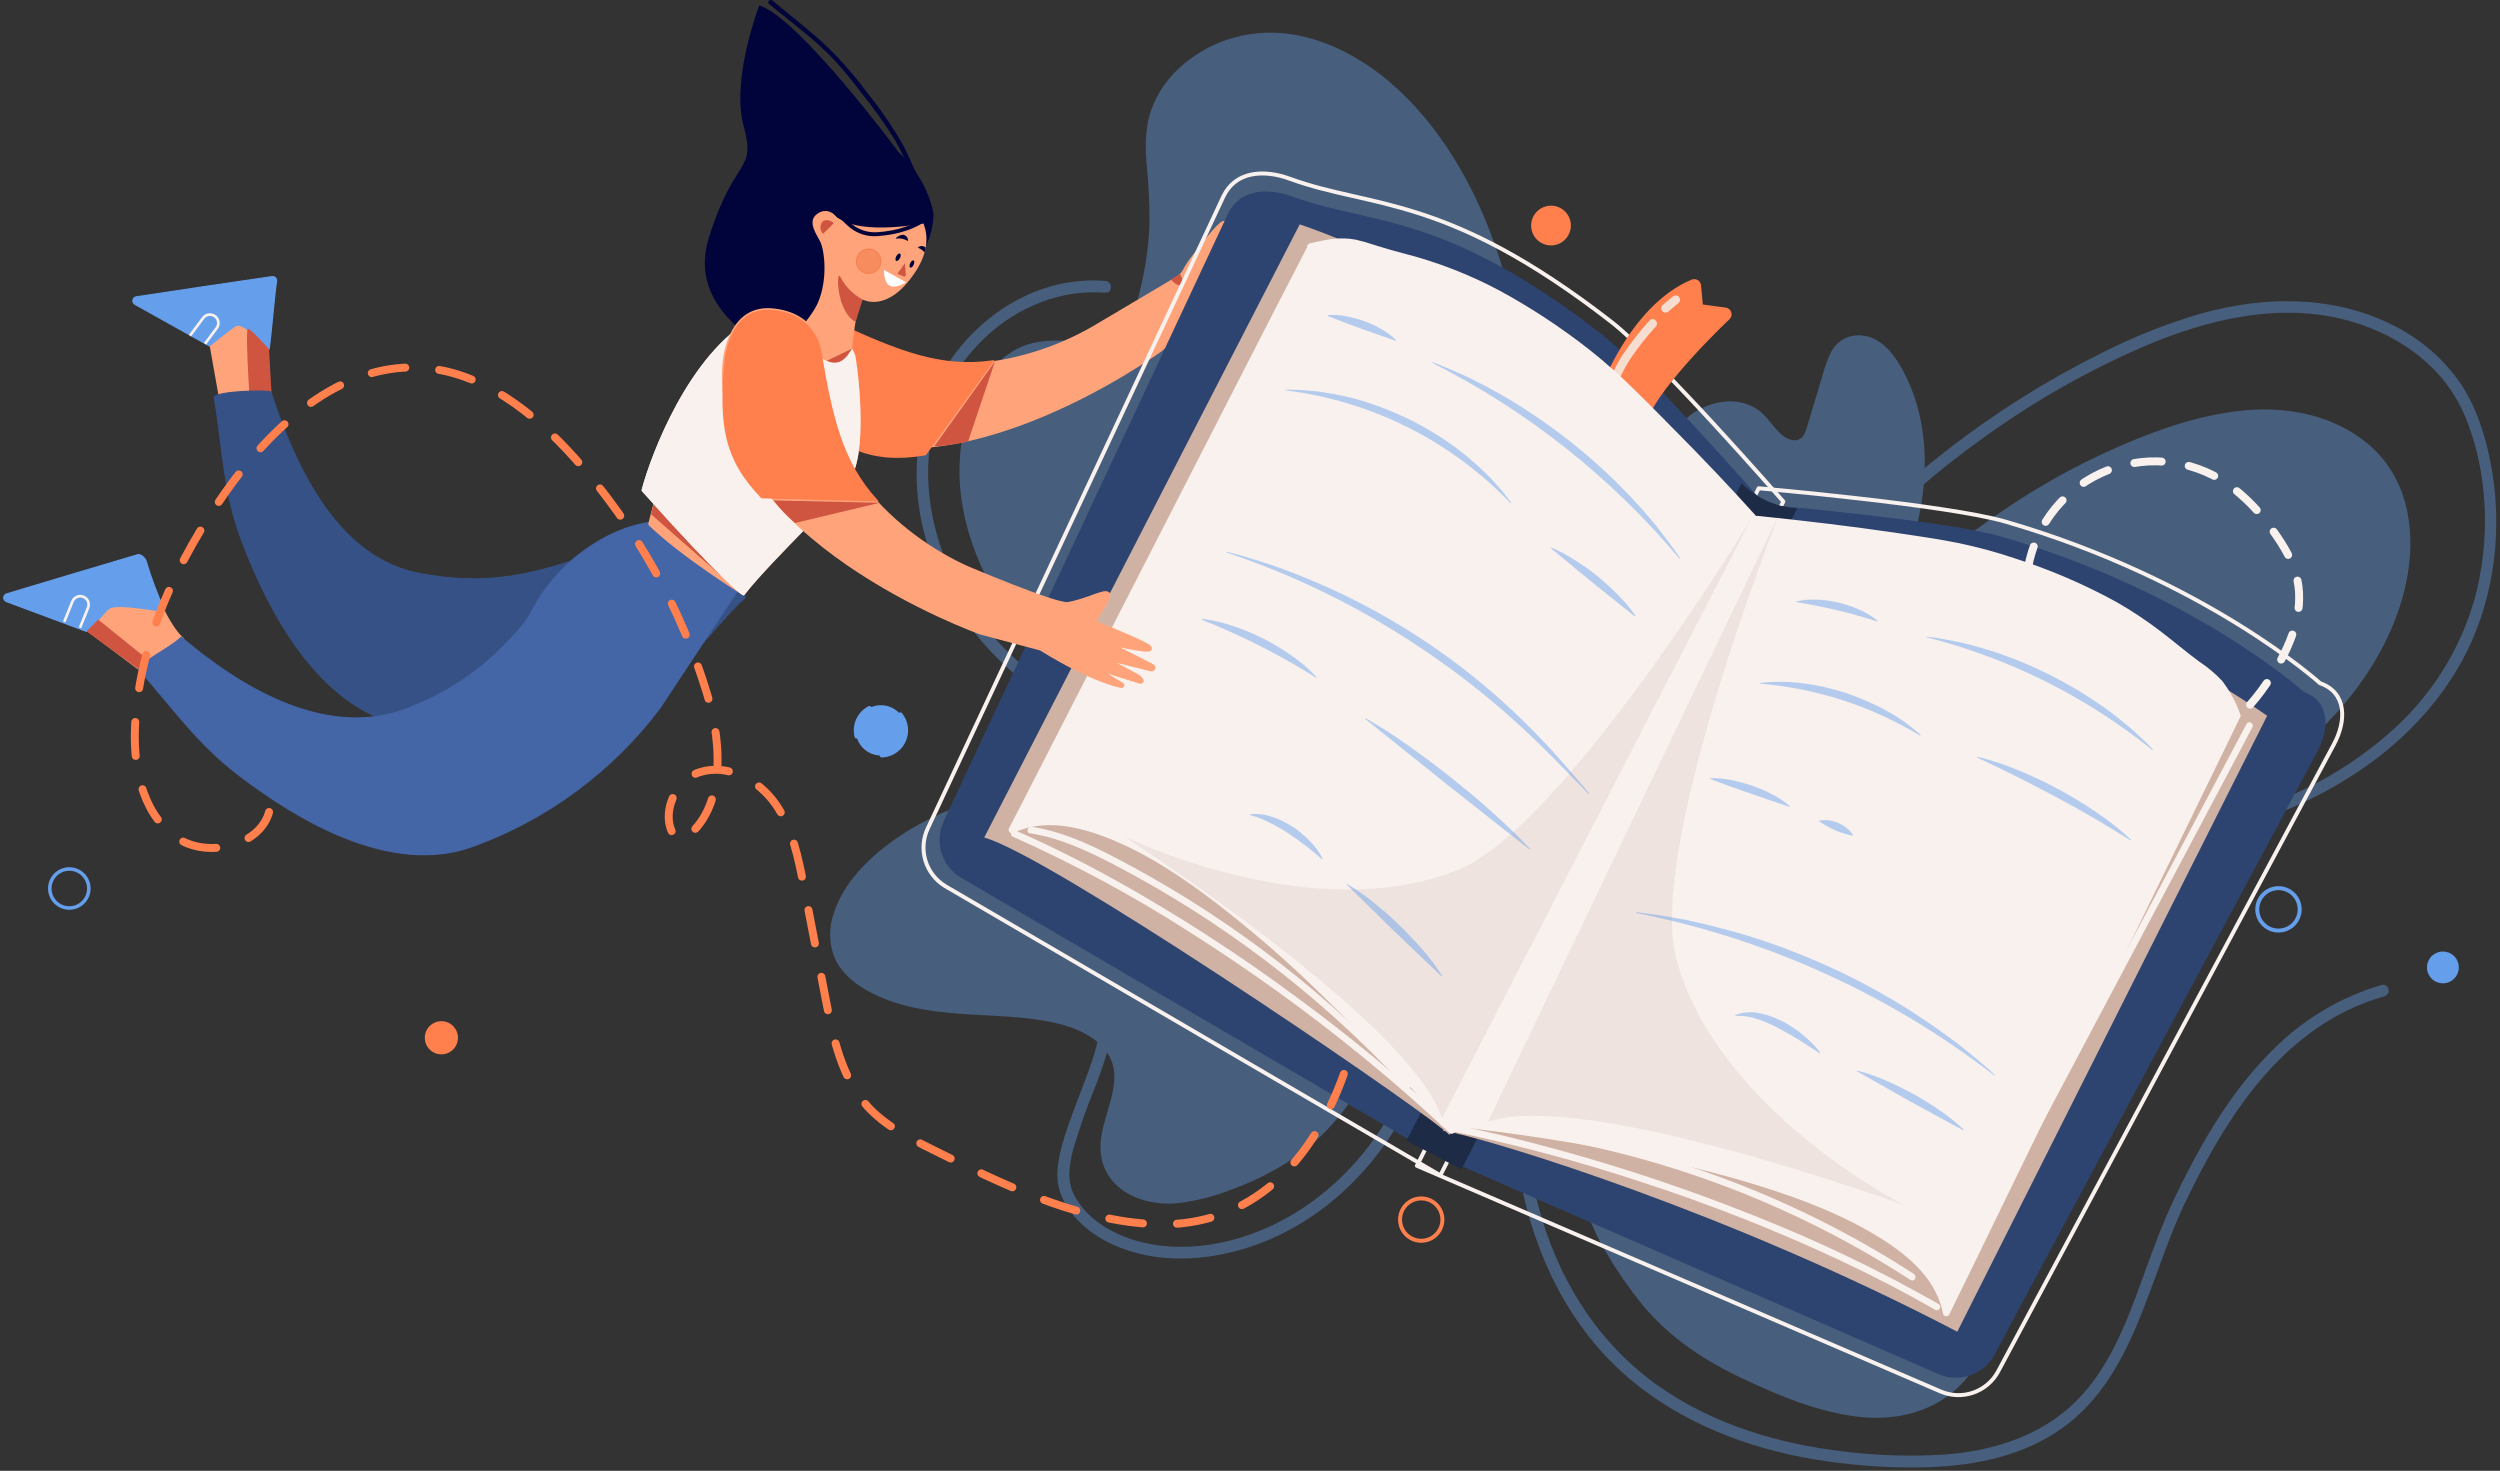 <svg width="668" height="393" viewBox="0 0 668 393" fill="none" xmlns="http://www.w3.org/2000/svg">
<rect x="0" y="0" width="668" height="393" fill="#333333" stroke="none"/>
<g opacity="0.4">
<path d="M443.868 227.327C449.633 212.537 456.846 198.354 465.401 184.983C482.566 158.165 504.73 134.899 530.685 116.455C543.998 106.908 558.303 98.826 573.351 92.35C589.632 85.47 607.901 81.011 625.477 85.159C639.739 88.534 652.806 97.312 658.622 111.132C664.989 126.338 665.512 144.467 661.153 160.255C657.28 173.681 649.71 185.748 639.308 195.077C628.946 204.357 616.795 211.419 603.602 215.827C590.284 220.442 576.242 222.612 562.152 222.235C558.804 222.135 555.456 221.877 552.108 221.462C550.1 221.221 550.1 224.374 552.108 224.615C566.474 226.29 581.026 225.286 595.025 221.653C609.006 218.194 622.183 212.054 633.824 203.574C645.032 195.258 654.524 184.491 660.279 171.705C667.45 155.746 668.776 137.306 664.778 120.332C663.212 113.673 660.761 107.014 656.743 101.44C652.084 95.115 645.946 90.029 638.866 86.625C622.956 78.821 604.848 79.113 588.065 83.793C578.87 86.484 569.948 90.035 561.419 94.399C554.134 98.01 547.037 101.989 540.156 106.321C526.332 115.031 513.4 125.083 501.549 136.331C489.736 147.532 479.04 159.853 469.61 173.121C460.167 186.369 452.072 200.528 445.445 215.385C443.817 219.055 442.281 222.757 440.834 226.494C440.091 228.382 443.145 229.205 443.848 227.327H443.868Z" fill="#659FEB"/>
<path d="M454.895 227.839C484.212 179.348 524.939 134.714 578.492 116.193C588.747 112.648 599.584 110.087 610.401 111.172C621.218 112.256 631.985 117.489 637.74 126.689C643.374 135.728 643.495 147.248 640.873 157.543C636.233 175.712 623.799 191.169 608.794 202.448C593.789 213.728 576.343 221.21 558.756 227.678" fill="#659FEB"/>
<path d="M456.261 228.681C468.494 208.464 482.465 189.22 498.706 172.005C514.635 155.122 532.784 140.217 553.233 129.129C563.797 123.293 574.991 118.677 586.598 115.369C598.932 111.964 612.581 110.869 624.322 116.875C629.482 119.398 633.814 123.342 636.806 128.245C639.806 133.683 641.235 139.848 640.934 146.052C640.643 158.014 635.762 169.635 629.083 179.407C614.499 200.73 591.057 213.395 567.605 222.685C564.532 223.897 561.442 225.076 558.335 226.221C556.447 226.914 557.27 229.957 559.179 229.234C584.077 220.044 609.397 208.544 626.753 187.663C634.536 178.282 640.623 167.194 643.033 155.162C645.494 142.929 643.847 129.39 634.567 120.3C625.527 111.442 612.36 108.519 600.077 109.614C586.889 110.799 574.043 115.64 562.091 121.144C540.287 131.187 520.742 145.66 503.657 162.413C486.302 179.488 471.347 198.862 458.32 219.351C456.693 221.902 455.099 224.473 453.539 227.064C452.485 228.802 455.207 230.389 456.261 228.651V228.681Z" fill="#659FEB"/>
<path d="M406.041 314.365C409.848 335.135 419.269 354.831 435.64 368.601C449.6 380.322 467.046 386.96 484.854 389.963C493.439 391.379 502.125 392.094 510.827 392.103C523.351 392.103 536.157 390.425 547.185 384.068C569.793 371.122 573.369 343.421 583.653 321.797C593.637 300.846 606.915 279.041 628.95 269.168C631.655 267.96 634.444 266.953 637.297 266.155C637.649 266.006 637.934 265.733 638.1 265.389C638.266 265.045 638.302 264.652 638.2 264.283C638.098 263.915 637.866 263.596 637.546 263.386C637.227 263.176 636.842 263.089 636.463 263.142C625.252 266.43 615.076 272.549 606.915 280.909C598.508 289.296 591.849 299.359 586.285 309.765C583.443 315.048 580.751 320.441 578.421 325.975C576.091 331.509 574.062 337.284 571.973 342.979C567.955 354.027 563.426 365.567 555.009 374.115C545.799 383.505 532.802 387.643 519.946 388.628C510.846 389.226 501.709 388.963 492.658 387.844C475.262 385.836 457.897 380.623 443.444 370.549C426.831 358.979 416.034 341.422 410.993 322.028C410.259 319.206 409.647 316.363 409.124 313.501C408.753 311.492 405.72 312.346 406.111 314.335L406.041 314.365Z" fill="#659FEB"/>
<path d="M421.872 228.791C421.872 229.092 421.801 229.388 421.665 229.656C421.529 229.924 421.331 230.156 421.088 230.333C420.845 230.511 420.564 230.628 420.268 230.676C419.971 230.724 419.667 230.701 419.381 230.609C408.493 197.857 410.13 162.503 408.483 128.023C406.836 93.543 400.86 57.125 378.232 31.071C368.62 20.023 355.473 10.984 340.829 10.291C326.185 9.598 310.628 19.22 308.117 33.673C307.173 39.207 308.117 44.861 308.539 50.456C309.283 60.605 308.226 70.806 305.415 80.587C304.491 83.781 303.296 87.055 300.855 89.305C294.337 95.331 283.63 90.841 275.153 93.453C269.378 95.23 265.11 100.252 262.428 105.666C257.296 116.001 256.844 128.274 259.686 139.463C262.529 150.651 268.454 160.856 275.505 169.996C296.335 196.749 326.418 214.744 359.842 220.445" fill="#659FEB"/>
<path d="M420.293 228.792C420.293 229.093 420.042 229.153 419.801 229.083L420.906 230.188C414.216 209.98 412.258 188.687 411.374 167.525C410.54 147.337 410.681 127.069 408.421 106.962C406.413 88.883 402.576 70.805 394.872 54.162C387.41 38.092 375.789 22.444 359.77 14.088C352.066 10.07 343.248 7.831 334.56 9.066C326.703 10.101 319.417 13.731 313.86 19.381C311.177 22.148 309.092 25.437 307.733 29.043C306.046 33.593 305.966 38.494 306.327 43.285C306.893 48.68 307.168 54.101 307.151 59.526C306.974 64.936 306.278 70.318 305.072 75.596C304.067 79.965 303.063 85.398 299.467 88.461C296.454 91.053 292.146 91.153 288.369 91.103C284.231 91.043 280.023 90.701 275.955 91.635C271.799 92.691 268.089 95.049 265.369 98.365C259.232 105.536 256.591 115.368 256.38 124.659C256.159 134.572 258.801 144.294 263.069 153.193C267.344 161.794 272.749 169.786 279.139 176.956C285.037 183.73 291.594 189.901 298.714 195.376C312.969 206.377 329.237 214.483 346.602 219.24C350.814 220.385 355.066 221.319 359.358 222.042C361.367 222.374 362.2 219.341 360.202 219.029C342.587 216.031 325.748 209.543 310.676 199.946C295.303 190.266 282.127 177.474 271.998 162.393C261.382 146.323 254.733 125.181 263.601 106.821C265.321 102.923 268.02 99.535 271.436 96.989C274.961 94.568 278.948 94.066 283.136 94.086C287.325 94.106 291.463 94.528 295.53 93.644C297.568 93.217 299.48 92.328 301.118 91.044C302.757 89.76 304.079 88.118 304.981 86.242C307.151 81.853 308.175 76.751 308.999 71.95C309.911 66.737 310.358 61.453 310.335 56.161C310.264 46.599 307.191 36.264 311.912 27.326C315.477 20.566 322.106 15.745 329.297 13.445C337.332 10.854 345.849 11.688 353.673 14.751C370.456 21.34 382.709 36.847 390.594 52.545C398.709 68.706 402.797 86.694 404.976 104.541C407.387 124.348 407.347 144.334 408.09 164.241C408.863 185.202 410.45 206.374 416.446 226.572C416.798 227.767 417.169 228.962 417.561 230.148C417.953 231.333 418.304 232.156 419.66 232.277C420.14 232.311 420.621 232.247 421.075 232.088C421.528 231.93 421.945 231.68 422.299 231.355C422.652 231.029 422.936 230.635 423.131 230.196C423.327 229.757 423.431 229.282 423.437 228.802C423.487 226.793 420.333 226.793 420.283 228.802L420.293 228.792Z" fill="#659FEB"/>
<path d="M295.288 75.063C272.459 73.215 251.789 91.133 246.506 112.646C243.756 124.658 244.609 137.214 248.957 148.743C253.243 160.129 260.197 170.32 269.235 178.463C279.279 187.713 291.331 194.533 304.077 199.444C305.975 200.177 306.788 197.124 304.91 196.431C283.598 188.225 263.55 173.702 253.858 152.449C249.037 141.873 246.828 129.781 248.605 118.241C250.182 107.416 255.408 97.455 263.42 90.008C272.007 81.973 283.507 77.263 295.339 78.207C297.347 78.377 297.347 75.194 295.339 75.063H295.288Z" fill="#659FEB"/>
<path d="M353.253 205.882C334.491 201.051 303.235 211.446 283.861 212.059C264.487 212.672 244.57 219.029 231.282 233.151C225.337 239.468 220.817 249.09 225.126 256.613C226.837 259.328 229.23 261.548 232.066 263.051C246.92 271.709 265.672 268.173 282.465 271.839C289.496 273.376 297.028 277.082 298.917 284.012C301.297 292.74 293.483 302.03 296.355 310.608C297.983 315.489 302.884 318.753 307.956 319.647C313.028 320.541 318.251 319.547 323.192 318.1C334.702 314.736 345.7 308.991 353.986 300.313C362.272 291.635 367.615 279.874 367.224 267.892C366.922 258.792 398.259 211.175 394.342 202.939" fill="#659FEB"/>
<path d="M353.674 204.356C346.694 202.599 339.322 202.84 332.211 203.523C324.045 204.316 315.95 205.792 307.875 207.239C300.573 208.534 293.231 209.94 285.779 210.392C281.761 210.633 277.684 210.794 273.646 211.337C269.466 211.895 265.332 212.747 261.272 213.888C253.086 216.13 245.361 219.803 238.453 224.735C231.754 229.626 225.396 235.923 222.795 243.999C221.454 247.783 221.49 251.919 222.895 255.679C224.512 259.606 227.787 262.429 231.402 264.508C239.096 268.927 247.984 270.243 256.702 270.896C265.42 271.548 274.45 271.458 283.027 273.587C289.957 275.315 297.771 279.503 297.751 287.648C297.751 295.543 292.116 303.055 294.738 311.04C297.53 319.407 307.071 322.349 315.066 321.455C319.779 320.833 324.401 319.653 328.836 317.94C333.003 316.444 337.035 314.596 340.888 312.416C348.525 308.161 355.121 302.264 360.202 295.151C365.28 288.001 368.232 279.561 368.719 270.805C368.719 269.59 368.649 268.365 368.719 267.149C368.719 267.631 368.78 266.848 368.82 266.677C368.89 266.326 368.981 265.984 369.071 265.673C369.552 264.076 370.129 262.51 370.799 260.982C375.047 251.099 380.451 241.709 385.352 232.137C387.853 227.276 390.313 222.375 392.463 217.343C394.01 213.717 395.657 209.89 396.078 205.933C396.258 204.677 396.091 203.395 395.596 202.227C394.753 200.379 392.031 201.986 392.875 203.824C392.644 203.322 392.875 203.964 392.935 204.135C392.995 204.306 392.985 204.406 392.935 204.135C392.935 204.286 392.935 204.437 392.935 204.587C392.95 204.872 392.95 205.157 392.935 205.441C392.935 205.581 392.935 205.722 392.935 205.863C392.935 206.194 392.935 205.752 392.935 206.164C392.629 207.832 392.185 209.471 391.609 211.065C389.996 215.454 388.125 219.744 386.005 223.911C381.164 233.814 375.77 243.446 370.939 253.349C369.071 256.902 367.486 260.596 366.199 264.397C365.8 265.603 365.593 266.864 365.586 268.134C365.656 272.339 365.074 276.531 363.858 280.558C358.837 297.21 344.434 308.76 328.595 314.706C320.771 317.629 310.727 320.873 302.933 316.213C301.367 315.343 300.034 314.108 299.046 312.613C298.058 311.118 297.445 309.407 297.259 307.625C296.957 303.758 298.263 300.002 299.318 296.346C300.372 292.69 301.276 288.773 300.633 284.886C299.978 281.402 298.093 278.268 295.32 276.058C289.194 271.036 280.968 269.69 273.305 268.927C264.687 268.063 255.949 268.214 247.402 266.727C243.3 266.082 239.303 264.886 235.52 263.172C231.844 261.424 228.068 259.094 226.149 255.358C222.453 248.197 227.445 239.519 232.326 234.266C238.008 228.345 244.827 223.631 252.374 220.406C259.909 217.15 267.894 215.054 276.056 214.189C279.813 213.767 283.579 213.737 287.346 213.436C290.861 213.144 294.376 212.662 297.851 212.12C312.917 209.78 328.153 205.752 343.53 206.214C346.657 206.271 349.769 206.669 352.81 207.399C354.819 207.892 355.612 204.858 353.644 204.386L353.674 204.356Z" fill="#659FEB"/>
<path d="M293.643 272.1C294.226 277.062 292.247 282.224 290.63 286.804C288.561 292.519 286.14 298.113 284.383 303.928C283.007 308.498 281.611 313.972 283.298 318.683C285.538 324.9 291.092 329.62 296.927 332.352C310.275 338.599 326.175 336.811 339.372 331.127C353.493 325.04 365.134 314.163 373.099 301.096C381.555 287.206 385.995 271.216 387.813 255.156C388.034 253.188 388.218 251.219 388.365 249.251C388.516 247.242 385.352 247.242 385.211 249.251C384.066 264.678 380.581 280.185 373.46 294.005C366.62 307.253 356.386 318.572 343.259 325.733C331.136 332.332 316.141 335.456 302.692 331.227C296.606 329.319 290.74 325.723 287.456 320.099C286.306 318.227 285.707 316.069 285.729 313.872C285.801 311.467 286.179 309.081 286.854 306.771C288.515 301.196 290.456 295.709 292.669 290.329C294.517 285.428 296.475 280.346 296.877 275.083C296.975 274.081 296.975 273.072 296.877 272.07C296.636 270.061 293.482 270.061 293.723 272.07L293.643 272.1Z" fill="#659FEB"/>
<path d="M388.717 213.999C394.221 227.829 421.7 318.915 429.243 331.741C434.084 339.967 439.417 348.072 446.518 354.45C454.352 361.48 463.994 366.12 473.636 370.238C487.356 376.064 503.596 380.905 516.603 373.633C527.822 367.366 533.004 353.475 532.522 340.63C532.04 327.784 514.644 222.335 509.592 210.514" fill="#659FEB"/>
<path d="M387.191 214.42C390.446 222.615 392.946 231.153 395.668 239.529C400.017 252.967 404.316 266.416 408.725 279.834C412.843 292.389 416.971 304.943 421.531 317.347C423.047 321.445 424.544 325.553 426.392 329.53C427.241 331.341 428.193 333.102 429.244 334.803C432.082 339.607 435.264 344.199 438.766 348.543C446.017 357.371 455.398 363.538 465.663 368.369C475.475 372.989 485.82 377.338 496.678 378.574C506.721 379.719 517.056 377.258 524.177 369.725C530.595 362.926 533.729 353.464 534.14 344.244C534.208 340.73 533.983 337.216 533.468 333.739C532.905 329.139 532.252 324.549 531.579 319.959C529.681 307.033 527.562 294.136 525.423 281.25C523.133 267.661 520.742 254.132 518.141 240.574C516.363 231.343 514.726 221.973 512.115 212.943C511.804 211.844 511.429 210.764 510.99 209.709C510.776 209.353 510.432 209.094 510.03 208.989C509.628 208.884 509.201 208.941 508.84 209.147C508.485 209.364 508.228 209.71 508.121 210.112C508.015 210.514 508.067 210.942 508.268 211.306C508.027 210.724 508.268 211.387 508.358 211.547C508.449 211.708 508.539 212.049 508.619 212.311C508.82 212.893 509.001 213.496 509.172 214.098C509.634 215.705 510.036 217.322 510.427 218.949C511.522 223.529 512.486 228.139 513.44 232.749C516.022 245.475 518.322 258.25 520.541 271.036C522.858 284.374 525.054 297.735 527.13 311.12C528.526 320.16 529.952 328.928 530.836 337.917C532.302 352.822 525.905 370.187 510.257 374.596C500.112 377.449 489.165 374.516 479.664 370.92C469.449 367.074 458.974 362.393 450.366 355.574C442.01 348.955 435.753 339.936 430.55 330.726C429.012 327.847 427.696 324.855 426.613 321.777C422.234 310.508 418.437 299.008 414.631 287.528C410.141 273.999 405.772 260.41 401.393 246.841C398.209 236.948 395.096 227.015 391.631 217.202C391.209 215.987 390.767 214.771 390.295 213.576C389.552 211.708 386.498 212.522 387.282 214.41L387.191 214.42Z" fill="#659FEB"/>
<path d="M493.795 178.843C500.554 166.329 507.384 153.634 510.728 139.813C514.073 125.993 513.601 110.687 506.339 98.444C505.009 95.916 503.038 93.783 500.624 92.257C498.133 90.871 494.819 90.69 492.589 92.437C490.761 93.853 489.978 96.214 489.285 98.464L484.133 115.056C483.879 116.215 483.345 117.295 482.576 118.199C480.637 120.128 477.243 119.284 475.174 117.506C473.105 115.729 471.759 113.228 469.68 111.48C464.266 106.86 455.317 108.879 450.597 114.242C445.876 119.606 458.24 210.179 458.501 217.29" fill="#659FEB"/>
<path d="M495.149 179.638C502.019 166.933 509.009 153.987 512.343 139.825C515.357 127.08 515.226 113.149 509.551 101.147C507.02 95.773 502.752 89.094 495.952 89.617C494.496 89.719 493.095 90.211 491.895 91.041C490.695 91.872 489.741 93.01 489.133 94.337C487.556 97.551 486.752 101.237 485.698 104.652L484.081 109.865C483.478 111.803 482.996 113.882 482.233 115.73C481.057 118.613 477.884 117.819 475.975 116.082C473.605 113.932 472.129 111.06 469.397 109.262C467.1 107.818 464.413 107.116 461.703 107.253C459.035 107.384 456.432 108.119 454.09 109.403C452.12 110.364 450.413 111.791 449.119 113.561C448.497 114.866 448.171 116.293 448.164 117.739C447.846 122.977 447.92 128.231 448.385 133.457C449.339 149.387 451.117 165.286 452.905 181.145C454.211 192.715 455.838 204.245 456.852 215.876C456.852 216.318 456.932 216.76 456.953 217.202C457.033 219.21 460.187 219.21 460.106 217.202C459.976 213.907 459.463 210.603 459.102 207.329C458.369 200.921 457.605 194.523 456.872 188.115C455.064 172.397 453.297 156.658 452.071 140.91C451.609 134.884 451.177 128.767 451.167 122.691C451.137 120.738 451.228 118.786 451.439 116.845C451.368 117.347 451.499 116.433 451.549 116.222C451.599 116.012 451.7 115.68 451.76 115.399C451.82 115.118 451.76 115.459 451.76 115.399C451.78 115.318 451.818 115.243 451.87 115.178C452.202 115.027 451.348 115.69 452.001 115.037C452.468 114.543 452.961 114.074 453.477 113.631C457.254 110.538 463.18 109.152 467.539 111.793C470.16 113.38 471.556 116.273 473.766 118.301C475.774 120.119 478.617 121.315 481.319 120.622C484.593 119.748 485.336 116.373 486.25 113.531C487.388 109.895 488.516 106.262 489.635 102.633C490.147 100.996 490.639 99.349 491.171 97.722C491.553 96.234 492.33 94.876 493.421 93.795C495.701 91.887 499.096 92.79 501.195 94.508C503.626 96.517 505.212 99.409 506.588 102.171C507.977 105.035 509.045 108.042 509.772 111.14C511.189 117.422 511.529 123.898 510.777 130.294C509.361 144.003 503.575 156.829 497.278 168.922C495.691 171.935 494.044 175.008 492.407 178.041C491.402 179.829 494.164 181.426 495.129 179.638H495.149Z" fill="#659FEB"/>
</g>
<path d="M212.611 109.714C248.437 138.178 309.904 93.293 309.904 93.293L322.519 82.406C337.826 75.616 342.868 70.293 342.868 70.293L332.925 74.863L344.776 65.492C345.097 65.231 343.711 65.422 343.35 65.613L332.302 71.388L343.721 61.234C343.783 61.19 343.824 61.123 343.836 61.049C343.849 60.974 343.831 60.898 343.787 60.837C343.743 60.776 343.676 60.734 343.602 60.722C343.528 60.71 343.451 60.728 343.39 60.772L329.711 68.284C329.711 68.284 340.447 58.361 338.75 58.622C337.052 58.883 322.921 68.746 322.921 68.746C322.921 68.746 328.756 59.265 326.989 59.777C325.844 60.109 321.364 65.803 318.371 69.821C316.433 72.382 316.975 73.256 314.183 74.893L293.855 86.945C276.78 97.411 246.519 105.386 223.77 86.584C223.77 86.584 215.082 82.014 207.61 91.204C200.137 100.394 212.611 109.714 212.611 109.714Z" fill="#FFA47A" stroke="#FFA47A" stroke-width="1.48" stroke-linecap="round" stroke-linejoin="round"/>
<path d="M265.099 96.606C251.449 98.454 240.632 94.316 223.779 86.562C223.779 86.562 215.091 81.992 207.619 91.182C200.146 100.372 212.64 109.723 212.64 109.723C224.693 119.294 232.667 123.894 247.211 121.373L265.099 96.606Z" fill="#FF7F4D" stroke="#FF7F4D" stroke-width="0.6" stroke-miterlimit="10"/>
<path d="M265.88 96.535L258.658 117.999C255.685 118.67 252.662 119.1 249.619 119.284L265.88 96.535Z" fill="#CF5540"/>
<path d="M315.286 73.193C315.889 74.198 316.361 75.734 315.708 76.136C315.055 76.538 313.528 75.634 312.926 74.67" fill="#CF5540"/>
<path d="M325.22 66.263C325.22 66.263 323.613 70.843 323.623 70.712L330.011 63.109L325.22 66.263Z" fill="#CF5540"/>
<path d="M202.885 1.443C213.541 4.768 240.137 40.684 240.137 40.684C244.748 44.929 247.962 50.473 249.357 56.583C249.789 58.853 248.262 65.532 246.454 66.928L211.04 95.703C211.04 95.703 182.526 85.599 189.396 63.563C196.266 41.528 202.152 46.288 198.707 33.694C195.262 21.099 202.885 1.443 202.885 1.443Z" fill="#00043B"/>
<path d="M247.801 54.102C246.014 49.008 243.921 44.027 241.533 39.187C238.765 34.265 235.586 29.584 232.032 25.196C228.053 19.707 223.501 14.656 218.453 10.13C214.496 6.726 210.418 3.481 206.401 0.157C205.768 -0.365 204.854 0.539 205.497 1.071C211.412 5.942 217.74 10.552 223.003 16.137C225.445 18.808 227.751 21.6 229.913 24.503C233.331 28.703 236.471 33.121 239.314 37.73C242.327 43.023 244.456 48.778 246.605 54.443C246.897 55.216 248.132 54.885 247.841 54.102H247.801Z" fill="#00043B"/>
<path d="M224.5 58.128C224.456 58.181 224.4 58.224 224.338 58.253C224.275 58.282 224.207 58.297 224.138 58.297C224.069 58.297 224.001 58.282 223.939 58.253C223.876 58.224 223.821 58.181 223.777 58.128C222.973 57.194 220.834 55.226 218.203 57.265C215.571 59.303 218.413 62.949 219.207 64.647C220.342 67.127 221.216 74.69 218.554 80.867C216.656 85.337 208.982 93.271 208.982 93.271C208.982 93.271 219.488 105.032 227.182 99.89C227.182 99.89 227.945 83.328 230.486 80.054C230.536 79.983 237.075 83.91 244.487 72.802C251.467 62.337 244.557 55.798 242.88 54.452C241.454 53.318 234.975 47.171 224.5 58.128Z" fill="#FFA47A"/>
<path d="M227.724 93.182C227.463 93.182 216.938 98.354 216.938 98.354C216.938 98.354 221.789 103.296 227.162 99.891L227.724 93.182Z" fill="#CF5540"/>
<path d="M242.068 75.415L236.183 72.121C236.183 72.121 236.072 75.777 237.941 76.43C239.809 77.083 242.068 75.415 242.068 75.415Z" fill="white"/>
<path d="M222.804 59.636C222.021 58.843 220.524 58.461 219.731 59.244C219.374 59.717 219.198 60.301 219.233 60.891C219.268 61.482 219.512 62.041 219.922 62.468" fill="#CF5540"/>
<path d="M241.808 70.322L239.799 73.124L241.426 73.838C241.493 73.87 241.568 73.884 241.643 73.878C241.718 73.872 241.789 73.846 241.851 73.803C241.912 73.76 241.961 73.701 241.992 73.633C242.023 73.565 242.036 73.49 242.029 73.416L241.808 70.322Z" fill="#CF5540"/>
<path d="M247.601 59.535C247.601 59.535 230.527 63.151 223.778 58.129C217.028 53.107 234.474 39.97 241.003 47.764C247.531 55.558 247.601 59.535 247.601 59.535Z" fill="#00043B"/>
<path d="M230.515 80.035C227.954 78.691 225.874 76.585 224.559 74.009C223.364 71.599 223.374 83.269 228.627 86.011C228.627 86.062 229.561 82.858 230.515 80.035Z" fill="#CF5540"/>
<path d="M239.545 63.744C238.802 63.834 240.549 62.589 241.383 62.739C241.765 62.803 242.107 63.015 242.334 63.329C242.562 63.643 242.656 64.033 242.598 64.416C241.69 63.843 240.61 63.605 239.545 63.744Z" fill="#00043B"/>
<path d="M247.35 66.174C247.066 65.897 246.686 65.742 246.29 65.742C245.894 65.742 245.514 65.897 245.23 66.174C245.931 66.44 246.556 66.874 247.048 67.439" fill="#00043B"/>
<path d="M239.465 68.505C239.204 69.057 239.204 69.6 239.465 69.72C239.727 69.841 240.158 69.509 240.47 68.967C240.781 68.424 240.731 67.882 240.47 67.751C240.209 67.621 239.727 67.982 239.465 68.505Z" fill="#00043B"/>
<path d="M243.212 70.322C242.961 70.844 242.961 71.327 243.212 71.487C243.463 71.648 243.865 71.286 244.116 70.764C244.367 70.242 244.367 69.76 244.116 69.599C243.865 69.438 243.463 69.8 243.212 70.322Z" fill="#00043B"/>
<path opacity="0.37" d="M228.951 68.817C228.755 69.436 228.748 70.101 228.931 70.725C229.113 71.349 229.476 71.904 229.975 72.322C230.473 72.739 231.085 72.999 231.731 73.069C232.377 73.138 233.03 73.015 233.606 72.713C234.182 72.412 234.655 71.946 234.967 71.376C235.278 70.805 235.413 70.155 235.354 69.507C235.295 68.86 235.046 68.244 234.637 67.739C234.229 67.233 233.679 66.86 233.058 66.667C232.229 66.412 231.332 66.494 230.562 66.897C229.793 67.299 229.214 67.989 228.951 68.817Z" fill="#E8632E" stroke="#E8632E" stroke-width="0.32" stroke-miterlimit="10"/>
<path d="M221.238 54.441C223.196 56.611 224.873 59.072 227.204 60.889C229.258 62.516 231.853 63.302 234.465 63.089C239.607 62.758 245.282 61.231 249.119 57.645C249.611 57.183 248.868 56.44 248.376 56.902C244.76 60.287 239.336 61.723 234.465 62.044C233.14 62.145 231.809 61.971 230.554 61.534C229.3 61.097 228.149 60.406 227.173 59.504C225.338 57.665 223.604 55.727 221.981 53.698C221.519 53.196 220.776 53.939 221.238 54.441Z" fill="#00043B"/>
<path d="M72.409 106.62C71.214 98.685 70.501 79.08 70.501 79.08L36.533 80.918C40.852 83.007 56.038 92.448 56.038 92.448L58.72 107.514C58.72 107.514 72.419 106.479 72.409 106.62Z" fill="#FFA47A"/>
<path d="M55.949 92.429L36.073 81.32C35.875 81.215 35.715 81.049 35.615 80.848C35.516 80.647 35.482 80.419 35.518 80.197C35.555 79.975 35.66 79.771 35.819 79.612C35.978 79.453 36.183 79.348 36.404 79.312C44.64 78.036 66.857 74.762 72.702 73.918C72.868 73.895 73.037 73.912 73.195 73.966C73.354 74.021 73.497 74.112 73.613 74.233C73.73 74.353 73.816 74.499 73.866 74.659C73.915 74.819 73.926 74.989 73.897 75.154C73.275 79.111 72.431 90.099 71.889 93.313C71.798 93.815 65.29 85.71 63.01 87.025C61.041 88.15 56.12 92.379 55.949 92.429Z" fill="#659FEB" stroke="#659FEB" stroke-width="0.32" stroke-miterlimit="10"/>
<path d="M54.773 91.864L57.907 87.656C58.083 87.418 58.211 87.148 58.283 86.86C58.355 86.573 58.37 86.274 58.326 85.981C58.282 85.688 58.181 85.406 58.028 85.153C57.875 84.899 57.673 84.678 57.435 84.502V84.502C57.197 84.325 56.928 84.196 56.641 84.124C56.353 84.051 56.055 84.035 55.762 84.078C55.469 84.121 55.187 84.222 54.933 84.374C54.679 84.526 54.457 84.726 54.281 84.964L50.766 89.685" stroke="#F8F1EE" stroke-width="0.72" stroke-miterlimit="10"/>
<path d="M66.195 97.409C66.405 102.16 66.717 106.9 66.717 106.9L72.642 106.619L71.879 93.311C71.879 93.311 67.028 87.817 66.255 87.877C65.863 87.877 65.984 92.658 66.195 97.409Z" fill="#CF5540"/>
<path d="M48.055 170.427C42.782 165.184 37.579 149.215 37.579 149.215C37.579 149.215 1.532 159.911 1.854 160.012L23.729 168.187L36.916 178.08C36.916 178.08 46.9 170.959 48.055 170.427Z" fill="#FFA47A" stroke="#FFA47A" stroke-width="1.3" stroke-miterlimit="10"/>
<path d="M23.095 168.71L1.692 160.726C1.489 160.648 1.314 160.511 1.19 160.331C1.066 160.152 1 159.939 1 159.721C1 159.504 1.066 159.291 1.19 159.111C1.314 158.932 1.489 158.795 1.692 158.717C9.657 156.286 31.181 149.879 36.845 148.211C37.538 148.01 38.784 149.125 38.995 149.818C40.373 154.399 42.051 158.885 44.016 163.247C44.258 163.709 31.191 160.937 29.122 162.564C27.394 163.94 23.698 169.052 23.095 168.71Z" fill="#659FEB" stroke="#659FEB" stroke-width="0.32" stroke-miterlimit="10"/>
<path d="M21.366 167.756L23.526 162.393C23.637 162.118 23.693 161.825 23.691 161.529C23.688 161.233 23.628 160.94 23.512 160.668C23.396 160.395 23.228 160.148 23.017 159.941C22.805 159.734 22.555 159.57 22.28 159.46V159.46C21.726 159.242 21.108 159.251 20.561 159.486C20.014 159.721 19.581 160.163 19.358 160.715L17.158 166.169" stroke="#F8F1EE" stroke-width="0.72" stroke-miterlimit="10"/>
<path d="M40.011 176.665L26.241 165.547L23.107 168.701L37.128 178.865L40.011 176.665Z" fill="#CF5540"/>
<path d="M181.176 144.143C185.525 145.81 188.658 149.456 190.215 156.929C191.772 164.401 199.254 152.268 199.043 159.781C196.121 161.408 180.201 181.877 174.707 184.207C150.331 194.331 131.771 198.68 108.058 193.889C84.857 189.209 71.619 162.754 64.87 145.238C59.537 131.448 59.647 120.209 57.227 106.148C57.93 104.511 71.649 104.139 72.403 104.772C81.753 133.778 94.71 149.968 112.326 153.273C128.778 156.396 140.448 153.835 152.501 149.978C152.461 149.948 165.929 138.288 181.176 144.143Z" fill="#365185" stroke="#365185" stroke-width="0.3" stroke-miterlimit="10"/>
<g style="mix-blend-mode:multiply" opacity="0.43">
<path d="M112.32 153.244C128.772 156.368 140.443 153.807 152.495 149.95C152.495 149.95 165.964 138.299 181.21 144.145C185.559 145.812 188.692 149.458 190.249 156.93C191.806 164.403 198.816 153.064 198.636 160.576C195.713 162.193 180.236 181.919 174.742 184.209" fill="#365185"/>
</g>
<path d="M197.623 156.989C190 149.958 175.527 138.729 174.261 139.503C161.204 141.08 148.409 151.314 142.523 162.553C141.398 164.725 140.008 166.749 138.385 168.579C130.983 176.825 122.657 183.996 108.786 189.329C92.054 195.767 71.625 189.942 48.424 170.246C45.863 172.958 36.864 177.187 37.125 178.944C46.596 189.51 52.502 198.55 64.233 207.458C79.188 218.788 104.407 234.315 126.564 226.079C146.318 218.851 163.571 206.086 176.26 189.309L197.623 156.989Z" fill="#4465A6" stroke="#4465A6" stroke-width="0.3" stroke-miterlimit="10"/>
<g style="mix-blend-mode:multiply" opacity="0.5">
<path d="M173.52 192.594C173.52 192.594 106.739 257.808 38.06 178.182C38.06 178.182 53.99 205.741 86.692 220.948C88.309 219.833 122.277 249.261 173.52 192.594Z" fill="#4465A6"/>
</g>
<path d="M227.646 94.597C228.128 95.51 231.392 119.183 226.792 127.158C223.709 132.501 206.333 148.431 198.56 158.193C198.56 158.193 182.801 148.411 173.973 139.934C176.433 130.704 184.739 94.948 201.713 85.537C205.289 86.32 208.816 87.305 212.279 88.49C212.279 88.49 221.509 104.138 227.646 94.597Z" fill="#FFA47A" stroke="#FFA47A" stroke-width="1.48" stroke-linecap="round" stroke-linejoin="round"/>
<path d="M174.694 134.621L173.98 137.433L193.164 154.267L174.694 134.621Z" fill="#CF5540"/>
<path d="M227.646 94.597C228.128 95.51 231.392 119.183 226.792 127.158C223.709 132.501 206.333 148.431 198.559 158.193C198.559 158.193 193.728 154.969 172.215 130.894C174.676 121.674 184.739 94.948 201.713 85.537C205.288 86.32 208.816 87.305 212.279 88.49C212.279 88.49 221.509 104.138 227.646 94.597Z" fill="#F8F1EE" stroke="#F8F1EE" stroke-width="1.48" stroke-miterlimit="10"/>
<g style="mix-blend-mode:multiply">
<path d="M198.559 158.193C198.559 158.193 193.728 154.969 172.215 130.894C174.676 121.674 184.739 94.948 201.713 85.537C205.288 86.32 208.816 87.305 212.279 88.49" fill="#F8F1EE"/>
<path d="M198.559 158.193C198.559 158.193 193.728 154.969 172.215 130.894C174.676 121.674 184.739 94.948 201.713 85.537C205.288 86.32 208.816 87.305 212.279 88.49" stroke="#F8F1EE" stroke-width="1.48" stroke-linecap="round" stroke-linejoin="round"/>
</g>
<path d="M378.592 311.5L518.601 371.833C521.355 372.997 524.444 373.096 527.267 372.111C530.09 371.125 532.446 369.125 533.877 366.499L623.567 198.981C627.123 192.442 626.952 184.99 619.921 182.559C619.921 182.559 589.469 154.939 535.836 139.372C520.298 134.862 469.919 130.463 469.919 130.463L378.592 311.5Z" stroke="#F8F1EE" stroke-width="1.06" stroke-linecap="round" stroke-linejoin="round"/>
<path d="M384.857 314.051L252.612 236.805C250.045 235.265 248.144 232.825 247.277 229.961C246.41 227.096 246.639 224.012 247.921 221.307L326.895 52.483C330.089 45.754 337.682 45.201 344.672 47.773C366.708 55.807 386.303 51.71 430.465 85.939C443.261 95.852 476.505 134.018 476.505 134.018L384.857 314.051Z" stroke="#F8F1EE" stroke-width="1.06" stroke-linecap="round" stroke-linejoin="round"/>
<path d="M615.523 185.022C615.523 185.022 586.226 158.456 534.651 143.501C520.339 139.363 475.394 135.306 471.507 134.964C467.389 130.264 439.156 98.174 427.766 89.346C385.322 56.453 366.5 60.44 345.308 52.666C338.589 50.206 331.297 50.738 328.234 57.206L252.313 219.472C251.079 222.071 250.856 225.037 251.688 227.792C252.52 230.547 254.346 232.894 256.813 234.376L383.675 308.489H383.835L518.069 367.053C520.718 368.179 523.691 368.276 526.408 367.327C529.125 366.378 531.391 364.451 532.763 361.921L619.028 200.8C622.443 194.533 622.292 187.352 615.523 185.022Z" fill="#2E4470" stroke="#2E4470" stroke-width="0.3" stroke-miterlimit="10"/>
<path d="M376.021 304.742L390.454 312.274L479.994 135.978C474.492 135.587 469.311 133.248 465.38 129.379L376.021 304.742Z" fill="#1D2B47" stroke="#1D2B47" stroke-width="0.3" stroke-miterlimit="10"/>
<path d="M605.779 191.258C605.779 191.258 545.347 147.629 469.406 139.031C417.792 83.048 347.285 59.947 347.285 59.947L262.979 223.79C279.842 228.34 371.952 290.791 385.702 301.879L385.552 302.171L386.164 302.251C386.559 302.563 386.935 302.899 387.289 303.255L387.671 302.522C400.979 305.344 462.115 324.006 522.989 355.834L605.779 191.258Z" fill="#CFB2A3"/>
<path d="M427.213 105.807C427.213 105.807 435.308 81.974 452.101 75.003C452.322 74.909 452.563 74.868 452.803 74.884C453.043 74.901 453.276 74.973 453.483 75.097C453.689 75.22 453.864 75.391 453.992 75.594C454.12 75.798 454.198 76.029 454.22 76.269L454.712 81.632L461.06 82.486C461.346 82.522 461.615 82.639 461.836 82.823C462.057 83.007 462.222 83.25 462.31 83.524C462.399 83.798 462.408 84.091 462.336 84.37C462.264 84.648 462.114 84.9 461.904 85.097C455.657 90.953 439.044 108.087 439.516 114.445L427.213 105.807Z" fill="#FF7F4D" stroke="#FF7F4D" stroke-width="0.6" stroke-miterlimit="10"/>
<g opacity="0.76">
<path d="M431.151 105.877C431.864 104.099 432.306 102.231 433.089 100.483C433.841 98.855 434.711 97.284 435.691 95.783C437.735 92.783 439.987 89.93 442.43 87.246C443.434 86.121 441.777 84.484 440.793 85.608C438.212 88.447 435.838 91.468 433.692 94.648C432.677 96.193 431.783 97.815 431.02 99.499C430.187 101.387 429.685 103.376 428.911 105.284C428.359 106.67 430.598 107.293 431.151 105.907V105.877Z" fill="#F2FCF9"/>
<path d="M445.856 83.188L448.557 80.908C448.77 80.691 448.889 80.399 448.889 80.095C448.891 79.942 448.863 79.79 448.807 79.648C448.75 79.506 448.665 79.377 448.557 79.269C448.449 79.16 448.321 79.074 448.18 79.016C448.038 78.958 447.887 78.928 447.734 78.93C447.432 78.949 447.145 79.069 446.92 79.271L444.208 81.551C443.995 81.772 443.877 82.068 443.877 82.375C443.877 82.679 443.996 82.971 444.208 83.188C444.429 83.404 444.724 83.526 445.032 83.53C445.336 83.52 445.626 83.398 445.846 83.188H445.856Z" fill="#F2FCF9"/>
</g>
<path d="M350.218 66.045C361.788 63.122 362.11 65.412 373.66 68.385C384.23 70.875 394.367 74.937 403.731 80.437C413.222 85.951 424.732 93.805 432.586 101.469C445.291 113.863 456.691 125.272 468.583 138.47L385.31 298.767C385.31 298.767 306.457 204.135 270.391 221.732L350.218 66.045Z" fill="#F8F1EE"/>
<path d="M350.46 66.917C354.025 66.023 357.782 65.159 361.458 65.822C364.983 66.465 368.368 67.881 371.823 68.835C376.372 70.091 380.932 71.266 385.382 72.853C389.673 74.382 393.854 76.204 397.896 78.306C406.306 82.719 414.33 87.832 421.88 93.593C429.805 99.619 436.725 106.76 443.745 113.771C452.021 122.036 460.127 130.463 467.951 139.161L467.81 138.066L465.58 142.305L459.554 153.985L450.585 171.251L439.698 192.212L427.716 215.312L415.613 238.593L404.334 260.308L394.803 278.658L387.963 291.855L385.783 295.973C385.368 296.664 384.999 297.382 384.679 298.122C384.679 298.213 384.578 298.303 384.528 298.393L385.944 298.213C383.272 294.999 380.49 291.875 377.698 288.772C370.942 281.266 363.958 273.967 356.747 266.876C347.846 258.036 338.457 249.7 328.625 241.908C319.425 234.717 309.642 227.847 298.875 223.217C290.84 219.741 281.349 217.06 272.712 219.902C271.76 220.218 270.831 220.597 269.93 221.037L271.155 222.272L273.284 218.114L279.079 206.805L287.707 189.992L298.172 169.563L309.622 147.156L321.203 124.567L331.999 103.476L341.169 85.588L347.788 72.832C348.793 70.824 349.887 68.815 350.892 66.806L351.032 66.535C351.555 65.531 350.028 64.597 349.475 65.631L347.346 69.779L341.521 81.038L332.893 97.861L322.428 118.28L310.958 140.657L299.378 163.246L288.581 184.337L279.421 202.225L272.862 215.021C271.858 217.03 270.753 219.038 269.749 221.047C269.749 221.137 269.658 221.218 269.608 221.308C269.517 221.481 269.483 221.678 269.512 221.872C269.541 222.065 269.631 222.244 269.77 222.382C269.908 222.52 270.087 222.611 270.28 222.64C270.473 222.669 270.671 222.635 270.844 222.544C278.708 218.747 287.918 220.776 295.712 223.799C306.308 227.917 315.95 234.435 324.949 241.285C334.803 248.872 344.194 257.042 353.071 265.752C360.544 272.976 367.772 280.442 374.755 288.149C377.005 290.62 379.232 293.121 381.434 295.652C382.439 296.837 383.443 298.183 384.548 299.277C384.595 299.328 384.638 299.382 384.679 299.438C384.777 299.533 384.896 299.605 385.026 299.649C385.156 299.692 385.294 299.705 385.43 299.688C385.566 299.671 385.696 299.623 385.812 299.548C385.927 299.474 386.023 299.374 386.095 299.257L388.324 294.969L394.351 283.288L403.32 266.023L414.207 245.062L426.189 221.961L438.292 198.67L449.571 176.955L459.102 158.606L465.952 145.418C467.027 143.339 468.142 141.28 469.186 139.191C469.236 139.101 469.287 139.01 469.327 138.92C469.424 138.747 469.463 138.546 469.438 138.349C469.412 138.152 469.324 137.968 469.186 137.825C462.095 129.941 454.763 122.267 447.291 114.725C440.11 107.503 433.029 100.021 425.014 93.703C417.368 87.662 409.22 82.286 400.658 77.633C392.526 73.305 383.904 69.966 374.976 67.69C372.435 67.027 369.955 66.324 367.434 65.521C365.743 64.939 364.023 64.446 362.281 64.044C358.133 63.211 353.995 64.044 349.948 65.049C349.7 65.117 349.489 65.28 349.362 65.503C349.235 65.727 349.202 65.991 349.27 66.239C349.338 66.487 349.501 66.697 349.724 66.824C349.947 66.951 350.212 66.985 350.46 66.917Z" fill="#F8F1EE"/>
<path d="M511.501 340.467C476.185 317.594 435.876 303.572 393.989 299.589C392.834 299.478 392.844 301.276 393.989 301.387C435.521 305.392 475.48 319.326 510.496 342.013C511.501 342.646 512.384 341.089 511.41 340.467H511.501Z" fill="#F8F1EE"/>
<path d="M386.788 302.05C404.372 305.631 421.728 310.253 438.764 315.891C456.488 321.658 473.848 328.486 490.751 336.34C499.72 340.538 508.548 345.068 517.135 350.019C517.34 350.114 517.572 350.129 517.787 350.061C518.002 349.993 518.184 349.848 518.297 349.653C518.41 349.458 518.446 349.228 518.399 349.008C518.351 348.787 518.223 348.593 518.039 348.462C502.392 339.546 486.138 331.74 469.398 325.101C452.09 318.149 434.401 312.187 416.417 307.243C406.775 304.592 397.063 302.221 387.291 300.283C386.166 300.052 385.673 301.789 386.818 302.02L386.788 302.05Z" fill="#F8F1EE"/>
<path d="M275.2 222.654C283.436 223.919 290.989 227.525 298.301 231.362C305.311 235.038 312.161 239.001 318.85 243.253C332.208 251.746 344.839 261.33 356.614 271.908C363.203 277.827 369.507 284.044 375.527 290.559C376.32 291.413 377.586 290.137 376.802 289.283C355.103 265.837 329.665 246.152 301.525 231.03C293.369 226.661 284.912 222.332 275.672 220.916C274.537 220.745 274.055 222.483 275.2 222.654Z" fill="#F8F1EE"/>
<path d="M270.591 223.55C287.197 230.952 303.213 239.611 318.499 249.452C334.558 259.655 349.986 270.817 364.7 282.878C372.454 289.225 379.983 295.834 387.289 302.704C388.132 303.507 389.408 302.232 388.564 301.438C375.227 288.915 361.14 277.216 346.381 266.406C331.12 255.089 315.152 244.76 298.573 235.482C289.764 230.58 280.755 226.041 271.515 221.993C270.511 221.531 269.506 223.088 270.611 223.55H270.591Z" fill="#F8F1EE"/>
<path d="M600.284 193.427C592.108 208.827 583.936 224.227 575.767 239.628L551.26 285.829L537.42 311.942C536.878 312.947 538.425 313.881 538.977 312.856L563.484 266.655C571.659 251.255 579.831 235.855 588 220.454L601.84 194.341C602.383 193.336 600.836 192.412 600.284 193.437V193.427Z" fill="#F8F1EE"/>
<path d="M597.766 191.179C593.316 180.131 591.267 181.196 582.067 173.603C573.82 166.531 564.557 160.738 554.588 156.418C544.544 151.999 531.417 147.318 520.6 145.48C503.104 142.467 487.275 140.529 469.628 138.711L385.482 299.802C385.482 299.802 513.037 311.312 520.068 350.823L597.766 191.179Z" fill="#F8F1EE"/>
<path d="M598.63 190.937C597.495 187.713 595.862 184.686 593.789 181.968C591.949 179.996 589.879 178.253 587.622 176.775C584.056 174.154 580.712 171.261 577.177 168.59C573.438 165.736 569.512 163.135 565.425 160.806C556.779 156.07 547.698 152.176 538.308 149.175C533.476 147.547 528.553 146.206 523.563 145.158C518.2 144.053 512.756 143.3 507.353 142.486C494.808 140.628 482.244 139.142 469.599 137.836C469.441 137.833 469.285 137.874 469.149 137.954C469.013 138.034 468.901 138.149 468.825 138.288L466.576 142.587L460.449 154.308L451.41 171.633L440.362 192.775L428.259 215.936L416.086 239.297L404.696 261.102L395.065 279.532L388.145 292.79C387.05 294.879 385.915 296.968 384.86 299.077C384.86 299.168 384.76 299.258 384.72 299.348C384.644 299.486 384.604 299.64 384.605 299.797C384.607 299.954 384.648 300.107 384.726 300.244C384.803 300.38 384.915 300.494 385.049 300.574C385.183 300.655 385.336 300.7 385.493 300.704C389.711 301.086 393.91 301.598 398.108 302.131C408.346 303.43 418.537 305.016 428.681 306.891C441.335 309.174 453.863 312.111 466.214 315.69C477.774 319.114 489.365 323.202 499.84 329.259C507.393 333.628 515.619 339.624 518.471 348.281C518.769 349.188 519.004 350.114 519.174 351.053C519.225 351.221 519.324 351.37 519.457 351.483C519.59 351.597 519.754 351.669 519.927 351.692C520.101 351.716 520.277 351.689 520.436 351.615C520.594 351.54 520.728 351.422 520.822 351.274L522.901 347.016L528.575 335.415L536.922 318.261L547.176 297.219L558.345 274.269L569.614 251.109L580.129 229.515L589.018 211.265L595.416 198.138C596.42 196.059 597.425 193.99 598.429 191.901L598.56 191.63C599.062 190.626 597.555 189.621 597.003 190.716L594.864 194.985L589.259 206.585L580.913 223.74L570.668 244.831L559.49 267.771L548.221 290.932L537.705 312.526L528.816 330.775L522.428 343.912L520.42 348.01C520.041 348.698 519.706 349.409 519.415 350.139C519.378 350.233 519.334 350.323 519.285 350.411L520.932 350.631C519.305 341.673 512.023 335.024 504.782 330.223C494.828 323.644 483.419 319.285 472.11 315.669C459.639 311.765 446.953 308.585 434.114 306.148C423.297 304.019 412.4 302.261 401.462 300.805C397.917 300.343 394.372 299.901 390.826 299.509C389.711 299.379 388.586 299.258 387.472 299.148C386.896 299.036 386.311 298.979 385.724 298.977H385.513L386.286 300.333L388.536 296.024L394.663 284.313L403.702 266.978L414.75 245.836L426.823 222.655L439.036 199.273L450.425 177.458L460.057 159.028L466.977 145.771L469.137 141.643C469.555 140.943 469.931 140.218 470.262 139.473C470.262 139.383 470.362 139.292 470.402 139.202L469.629 139.654C480.677 140.789 491.725 142.054 502.663 143.671C513.018 145.148 523.403 146.584 533.436 149.607C542.877 152.364 552.047 155.971 560.836 160.384C564.841 162.434 568.703 164.753 572.396 167.324C576.303 170.046 579.909 173.109 583.655 176.022C586.236 178.031 589.109 179.778 591.439 182.048C594.04 184.609 595.547 188.075 596.892 191.379C597.324 192.524 599.062 192.012 598.63 190.937Z" fill="#F8F1EE"/>
<path opacity="0.42" d="M467.788 138.859C467.788 138.859 417.841 221.057 389.558 232.446C350.538 248.145 300.4 223.528 300.4 223.528C300.4 223.528 376.913 272.872 385.31 298.805L467.788 138.859Z" fill="#E0CFC8"/>
<path opacity="0.42" d="M475.343 137.465C475.343 137.465 439.939 226.854 447.923 256.312C458.972 296.898 508.828 322.028 508.828 322.028C508.828 322.028 423.377 290.792 397.564 299.741L475.343 137.465Z" fill="#E0CFC8"/>
<g opacity="0.46">
<path d="M354.816 84.191C356.497 84.068 358.188 84.179 359.838 84.523C360.651 84.643 361.425 84.894 362.218 85.075C363.012 85.256 363.755 85.567 364.528 85.818C365.302 86.07 366.025 86.411 366.768 86.742C367.511 87.074 368.234 87.415 368.938 87.857C370.428 88.671 371.8 89.684 373.015 90.87L372.935 91.071C369.922 90.067 366.838 88.912 363.795 87.847C360.752 86.783 357.769 85.618 354.756 84.422L354.816 84.191Z" fill="#659FEB"/>
<path d="M382.827 96.775L385.308 97.78L387.769 98.784L392.64 100.974L397.401 103.404C398.967 104.248 400.514 105.142 402.071 106.016C403.628 106.889 405.084 107.844 406.641 108.798L411.11 111.73L415.469 114.844L419.728 118.088L423.856 121.493C425.202 122.668 426.557 123.833 427.873 125.028L431.76 128.704C433.026 129.963 434.274 131.235 435.506 132.521C436.712 133.837 437.937 135.132 439.122 136.458L442.567 140.546L445.821 144.774C446.886 146.2 447.914 147.653 448.905 149.133L448.744 149.264C430.517 127.526 408.051 109.731 382.717 96.966L382.827 96.775Z" fill="#659FEB"/>
<path d="M343.45 104.137H345.63L347.799 104.227L352.138 104.599L356.457 105.282C357.883 105.563 359.299 105.904 360.725 106.216C362.151 106.527 363.537 106.979 364.944 107.401L369.092 108.807C370.447 109.339 371.793 109.912 373.109 110.464L377.127 112.312L380.983 114.401C382.239 115.155 383.504 115.888 384.74 116.661L388.355 119.142C389.52 120.019 390.675 120.91 391.82 121.814C392.925 122.768 394.04 123.702 395.125 124.676L398.248 127.689L401.151 130.943C402.085 132.058 402.969 133.203 403.833 134.368L403.682 134.509C387.69 117.776 366.395 107.101 343.42 104.297L343.45 104.137Z" fill="#659FEB"/>
<path d="M414.507 146.32C416.788 147.268 418.971 148.436 421.026 149.805C422.03 150.428 423.034 151.171 424.039 151.814C425.043 152.457 425.957 153.291 426.911 154.034C427.865 154.777 428.769 155.591 429.663 156.394C430.557 157.198 431.451 158.021 432.285 158.915C434.039 160.65 435.626 162.547 437.025 164.58L436.885 164.75L425.575 155.711L414.387 146.481L414.507 146.32Z" fill="#659FEB"/>
<path d="M327.699 147.396C330.08 148.039 332.48 148.622 334.82 149.405L338.346 150.51C339.521 150.892 340.686 151.314 341.851 151.705C346.501 153.383 351.051 155.311 355.58 157.31C364.589 161.436 373.249 166.286 381.473 171.813C389.698 177.339 397.449 183.54 404.644 190.353C408.25 193.748 411.674 197.304 415.039 200.909C416.686 202.747 418.303 204.595 419.92 206.453C421.537 208.311 423.124 210.19 424.691 212.098L424.54 212.238C417.721 205.208 410.911 198.077 403.549 191.589C396.216 185.061 388.444 179.044 380.288 173.58C364.012 162.585 346.321 153.844 327.699 147.597V147.396Z" fill="#659FEB"/>
<path d="M321.141 165.344C324.049 165.693 326.909 166.367 329.668 167.352C331.054 167.784 332.38 168.357 333.735 168.879C335.091 169.401 336.377 170.084 337.683 170.707C338.988 171.33 340.234 172.073 341.479 172.816C342.724 173.559 343.95 174.333 345.125 175.197C347.536 176.847 349.759 178.757 351.754 180.891L351.643 181.072C341.954 174.972 331.719 169.784 321.07 165.575L321.141 165.344Z" fill="#659FEB"/>
<path d="M364.861 191.898L366.407 192.772L367.904 193.706L370.917 195.564C372.926 196.86 374.834 198.166 376.732 199.522C378.631 200.877 380.519 202.274 382.407 203.65L387.951 207.938C389.759 209.415 391.587 210.881 393.375 212.377C395.163 213.874 396.95 215.391 398.668 216.978C400.385 218.564 402.133 220.131 403.83 221.748C405.528 223.365 407.195 225.033 408.772 226.77L408.631 226.941L386.615 209.595L364.74 192.059L364.861 191.898Z" fill="#659FEB"/>
<path d="M333.977 217.552C336.016 217.353 338.073 217.607 340.003 218.296C340.953 218.612 341.882 218.988 342.785 219.421C343.669 219.873 344.522 220.425 345.376 220.897C346.23 221.369 346.993 222.032 347.756 222.655C348.515 223.285 349.24 223.955 349.926 224.663C351.336 226.08 352.518 227.707 353.431 229.484L353.291 229.645C350.453 227.105 347.432 224.779 344.251 222.685C342.667 221.627 341.016 220.67 339.31 219.822C337.6 218.984 335.823 218.292 333.997 217.753L333.977 217.552Z" fill="#659FEB"/>
<path d="M359.909 236.184C362.49 237.696 364.945 239.412 367.251 241.316C368.426 242.22 369.501 243.224 370.636 244.168C371.771 245.112 372.795 246.177 373.88 247.181C374.965 248.186 375.969 249.26 376.984 250.335C377.998 251.41 378.992 252.474 379.997 253.619C381.979 255.86 383.779 258.254 385.38 260.781L385.229 260.931L372.444 248.718L359.799 236.344L359.909 236.184Z" fill="#659FEB"/>
<path d="M479.882 160.724C481.775 160.276 483.725 160.114 485.667 160.242C486.671 160.242 487.565 160.412 488.509 160.503C489.453 160.593 490.367 160.854 491.301 161.035C492.235 161.216 493.129 161.527 494.033 161.828C494.937 162.13 495.821 162.451 496.685 162.833C498.47 163.59 500.135 164.605 501.626 165.846L501.566 166.047C498.011 164.922 494.435 163.867 490.809 163.034C487.183 162.2 483.528 161.457 479.852 160.854L479.882 160.724Z" fill="#659FEB"/>
<path d="M514.855 170.125C517.698 170.416 520.49 171.009 523.312 171.541L527.48 172.546C528.856 172.927 530.222 173.349 531.598 173.761C532.974 174.173 534.32 174.655 535.676 175.137L539.693 176.673C541.009 177.226 542.325 177.808 543.64 178.381L547.527 180.209L551.334 182.218C552.579 182.931 553.835 183.614 555.07 184.347L558.716 186.637C559.911 187.42 561.086 188.244 562.261 189.057C563.436 189.871 564.571 190.745 565.706 191.629L569.031 194.34C571.16 196.269 573.309 198.147 575.258 200.246L575.117 200.407C557.406 186.149 536.832 175.873 514.795 170.276L514.855 170.125Z" fill="#659FEB"/>
<path d="M470.318 182.478C474.152 182.036 478.025 182.076 481.848 182.598C483.767 182.809 485.655 183.201 487.553 183.603C488.497 183.824 489.421 184.085 490.356 184.316L493.138 185.129L495.869 186.134C496.763 186.495 497.667 186.827 498.561 187.208C500.319 188.002 502.076 188.795 503.754 189.739C507.161 191.555 510.329 193.789 513.185 196.388L513.064 196.569C500.079 188.7 485.448 183.943 470.318 182.669V182.478Z" fill="#659FEB"/>
<path d="M528.344 202.205C532.171 203.14 535.916 204.383 539.543 205.921C541.371 206.634 543.129 207.488 544.916 208.302C546.704 209.115 548.422 210.059 550.159 210.963C551.897 211.867 553.574 212.881 555.261 213.886C556.949 214.89 558.596 215.955 560.193 217.08C563.468 219.272 566.561 221.724 569.443 224.412L569.333 224.592C562.751 220.421 556.021 216.501 549.145 212.831C542.268 209.162 535.305 205.684 528.254 202.396L528.344 202.205Z" fill="#659FEB"/>
<path d="M456.982 207.939C458.925 207.885 460.867 208.064 462.768 208.471C463.702 208.622 464.606 208.903 465.52 209.124C466.433 209.345 467.317 209.687 468.211 209.968C469.105 210.249 469.969 210.621 470.843 210.972C471.717 211.324 472.57 211.726 473.394 212.188C475.134 213.051 476.764 214.124 478.245 215.382L478.175 215.582C474.599 214.427 471.064 213.162 467.508 211.957C463.953 210.751 460.417 209.456 456.912 208.12L456.982 207.939Z" fill="#659FEB"/>
<path d="M486.181 219.239C487.1 219.092 488.035 219.092 488.953 219.239C489.727 219.37 490.482 219.593 491.203 219.902C491.918 220.21 492.593 220.605 493.212 221.077C493.955 221.643 494.605 222.32 495.14 223.085L495.09 223.296C493.464 222.983 491.876 222.502 490.35 221.86C488.835 221.196 487.394 220.375 486.051 219.409L486.181 219.239Z" fill="#659FEB"/>
<path d="M437.174 243.744L440.478 244.146L443.783 244.618L450.351 245.763L456.859 247.249L463.318 248.947C465.457 249.559 467.596 250.202 469.715 250.885L476.043 253.065L482.27 255.505L488.417 258.147C496.543 261.83 504.383 266.117 511.869 270.973L517.403 274.719L522.806 278.626L527.999 282.814C529.696 284.25 531.374 285.717 533.021 287.203L532.89 287.374C504.789 265.665 472.018 250.799 437.174 243.955V243.744Z" fill="#659FEB"/>
<path d="M463.672 271.215C465.796 270.396 468.119 270.245 470.331 270.783C471.419 271 472.487 271.306 473.525 271.697C474.529 272.088 475.533 272.571 476.538 273.043C477.542 273.515 478.416 274.117 479.31 274.71C480.204 275.302 481.068 275.935 481.871 276.638C483.552 277.998 485.066 279.552 486.381 281.268L486.27 281.449C482.745 279.179 479.24 276.839 475.544 274.921C473.717 273.915 471.808 273.065 469.839 272.38C467.881 271.67 465.803 271.346 463.722 271.426L463.672 271.215Z" fill="#659FEB"/>
<path d="M496.233 286.07C498.912 286.75 501.526 287.661 504.047 288.792C505.313 289.294 506.518 289.927 507.753 290.5C508.989 291.072 510.164 291.755 511.369 292.388C512.574 293.021 513.719 293.744 514.884 294.457C516.049 295.17 517.194 295.893 518.299 296.697C520.592 298.233 522.746 299.967 524.737 301.879L524.637 302.06L510.335 294.256L496.133 286.221L496.233 286.07Z" fill="#659FEB"/>
</g>
<path d="M193.739 97.711C190.415 143.35 262.126 168.821 262.126 168.821L278.196 173.109C292.428 181.928 299.67 183.093 299.67 183.093L290.329 177.458L304.762 181.978C305.154 182.088 304.21 181.054 303.858 180.863L292.81 174.947L307.614 178.653C307.685 178.679 307.763 178.675 307.83 178.643C307.898 178.611 307.951 178.553 307.976 178.483C308.001 178.412 307.997 178.334 307.965 178.266C307.933 178.199 307.876 178.146 307.805 178.121L293.925 171.09C293.925 171.09 308.177 174.365 306.982 173.099C305.786 171.834 291.765 166.31 291.765 166.31C291.765 166.31 296.365 159.51 295.954 158.907C295.281 157.903 290.369 160.816 285.337 161.609C282.164 162.111 258.31 151.957 258.31 151.957C240.05 143.762 216.408 123.252 219.14 93.855C219.14 93.855 218.015 84.112 206.213 83.118C194.412 82.124 193.739 97.711 193.739 97.711Z" fill="#FFA47A" stroke="#FFA47A" stroke-width="1.48" stroke-linecap="round" stroke-linejoin="round"/>
<path d="M234.145 133.677C224.935 123.443 222.253 112.184 219.169 93.874C219.169 93.874 218.045 84.132 206.243 83.138C194.442 82.143 193.739 97.711 193.739 97.711C192.624 113.058 193.317 122.238 203.592 132.864L234.145 133.677Z" fill="#FF7F4D" stroke="#FF7F4D" stroke-width="0.6" stroke-miterlimit="10"/>
<path d="M235.079 134.34L212.44 139.743C210.325 137.935 208.4 135.916 206.695 133.717L235.079 134.34Z" fill="#CF5540"/>
<path d="M359.087 286.935C349.907 312.597 332.22 328.787 306.809 327.009C286.411 325.583 267.508 316.293 249.199 307.173C242.932 304.05 236.504 300.805 231.793 295.623C224.853 287.99 222.633 277.313 220.665 267.189C218.696 257.065 216.758 247.002 214.809 236.908C213.313 229.214 211.726 221.26 207.206 214.812C202.687 208.363 194.421 203.954 186.948 206.335C179.476 208.715 175.679 219.773 181.565 224.946C193.979 217.483 193.145 199.264 188.937 185.414C181.876 162.208 169.885 140.802 153.784 122.661C142.736 110.267 128.564 98.968 112.002 98.225C90.559 97.22 72.52 114.043 60.187 131.6C47.401 149.809 37.518 170.77 36.142 192.946C35.429 204.105 37.629 216.629 46.557 223.409C55.486 230.188 71.908 225.608 72.289 214.43" stroke="#FF7F4D" stroke-width="2.12" stroke-linecap="round" stroke-linejoin="round" stroke-dasharray="9.09 9.09"/>
<g style="mix-blend-mode:lighten">
<path d="M575.098 196.872C581.124 199.363 588.155 198.037 593.749 194.643C599.344 191.248 603.482 186.025 606.977 180.582C611.888 172.898 615.765 163.748 613.837 154.83C612.832 150.159 610.291 145.961 607.519 142.064C604.18 137.098 599.991 132.76 595.145 129.248C590.233 125.898 584.536 123.879 578.611 123.387C572.686 122.896 566.734 123.949 561.337 126.444C555.94 128.939 551.282 132.791 547.818 137.623C544.354 142.456 542.202 148.104 541.572 154.016" stroke="#F8F1EE" stroke-width="2.12" stroke-linecap="round" stroke-linejoin="round" stroke-dasharray="7.33 7.33"/>
</g>
<path d="M656.914 259.284C656.758 260.11 656.361 260.871 655.772 261.471C655.184 262.071 654.431 262.483 653.608 262.655C652.786 262.827 651.931 262.751 651.151 262.437C650.372 262.123 649.703 261.585 649.229 260.891C648.756 260.196 648.498 259.377 648.49 258.537C648.482 257.697 648.724 256.873 649.184 256.17C649.644 255.467 650.303 254.916 651.076 254.587C651.85 254.258 652.703 254.166 653.529 254.322C654.077 254.425 654.6 254.634 655.068 254.94C655.535 255.245 655.937 255.639 656.252 256.1C656.566 256.561 656.787 257.079 656.9 257.626C657.014 258.172 657.018 258.736 656.914 259.284Z" fill="#659FEB"/>
<path d="M608.809 248.646C611.938 248.646 614.474 246.11 614.474 242.981C614.474 239.853 611.938 237.316 608.809 237.316C605.681 237.316 603.145 239.853 603.145 242.981C603.145 246.11 605.681 248.646 608.809 248.646Z" stroke="#659FEB" stroke-width="1.06" stroke-miterlimit="10"/>
<path d="M419.647 61.252C419.452 62.284 418.956 63.236 418.22 63.986C417.485 64.736 416.543 65.251 415.515 65.467C414.486 65.682 413.417 65.587 412.442 65.195C411.468 64.803 410.631 64.13 410.039 63.262C409.446 62.395 409.124 61.371 409.114 60.32C409.103 59.27 409.404 58.239 409.979 57.36C410.554 56.48 411.376 55.791 412.343 55.379C413.309 54.967 414.376 54.85 415.409 55.045C416.095 55.174 416.749 55.437 417.333 55.819C417.917 56.2 418.421 56.694 418.814 57.27C419.208 57.846 419.484 58.495 419.627 59.178C419.77 59.861 419.777 60.566 419.647 61.252Z" fill="#FF7F4D"/>
<path d="M385.319 326.929C385.111 328.03 384.581 329.044 383.797 329.844C383.012 330.644 382.009 331.193 380.912 331.422C379.816 331.652 378.676 331.551 377.637 331.132C376.598 330.714 375.706 329.997 375.074 329.072C374.443 328.147 374.1 327.055 374.088 325.935C374.077 324.815 374.398 323.717 375.01 322.779C375.623 321.841 376.5 321.106 377.53 320.667C378.561 320.228 379.698 320.103 380.799 320.31C382.274 320.593 383.577 321.448 384.424 322.688C385.27 323.928 385.592 325.453 385.319 326.929V326.929Z" stroke="#FF7F4D" stroke-width="1.06" stroke-miterlimit="10"/>
<path d="M241.997 196.391C241.752 197.7 241.123 198.906 240.192 199.857C239.26 200.808 238.068 201.462 236.765 201.735C235.462 202.008 234.107 201.889 232.872 201.392C231.637 200.895 230.577 200.043 229.826 198.944C229.076 197.845 228.668 196.547 228.655 195.216C228.641 193.885 229.023 192.58 229.752 191.465C230.481 190.351 231.524 189.478 232.749 188.957C233.974 188.436 235.326 188.29 236.634 188.537C238.386 188.868 239.935 189.882 240.941 191.354C241.946 192.827 242.326 194.639 241.997 196.391Z" fill="#659FEB" stroke="#659FEB" stroke-width="1.06" stroke-linecap="round" stroke-linejoin="round" stroke-dasharray="9.09 9.09"/>
<path d="M117.939 281.722C120.385 281.722 122.368 279.739 122.368 277.293C122.368 274.846 120.385 272.863 117.939 272.863C115.493 272.863 113.51 274.846 113.51 277.293C113.51 279.739 115.493 281.722 117.939 281.722Z" fill="#FF7F4D"/>
<path d="M18.523 242.621C21.402 242.621 23.736 240.287 23.736 237.408C23.736 234.529 21.402 232.195 18.523 232.195C15.644 232.195 13.31 234.529 13.31 237.408C13.31 240.287 15.644 242.621 18.523 242.621Z" stroke="#659FEB" stroke-width="0.95" stroke-miterlimit="10"/>
</svg>
